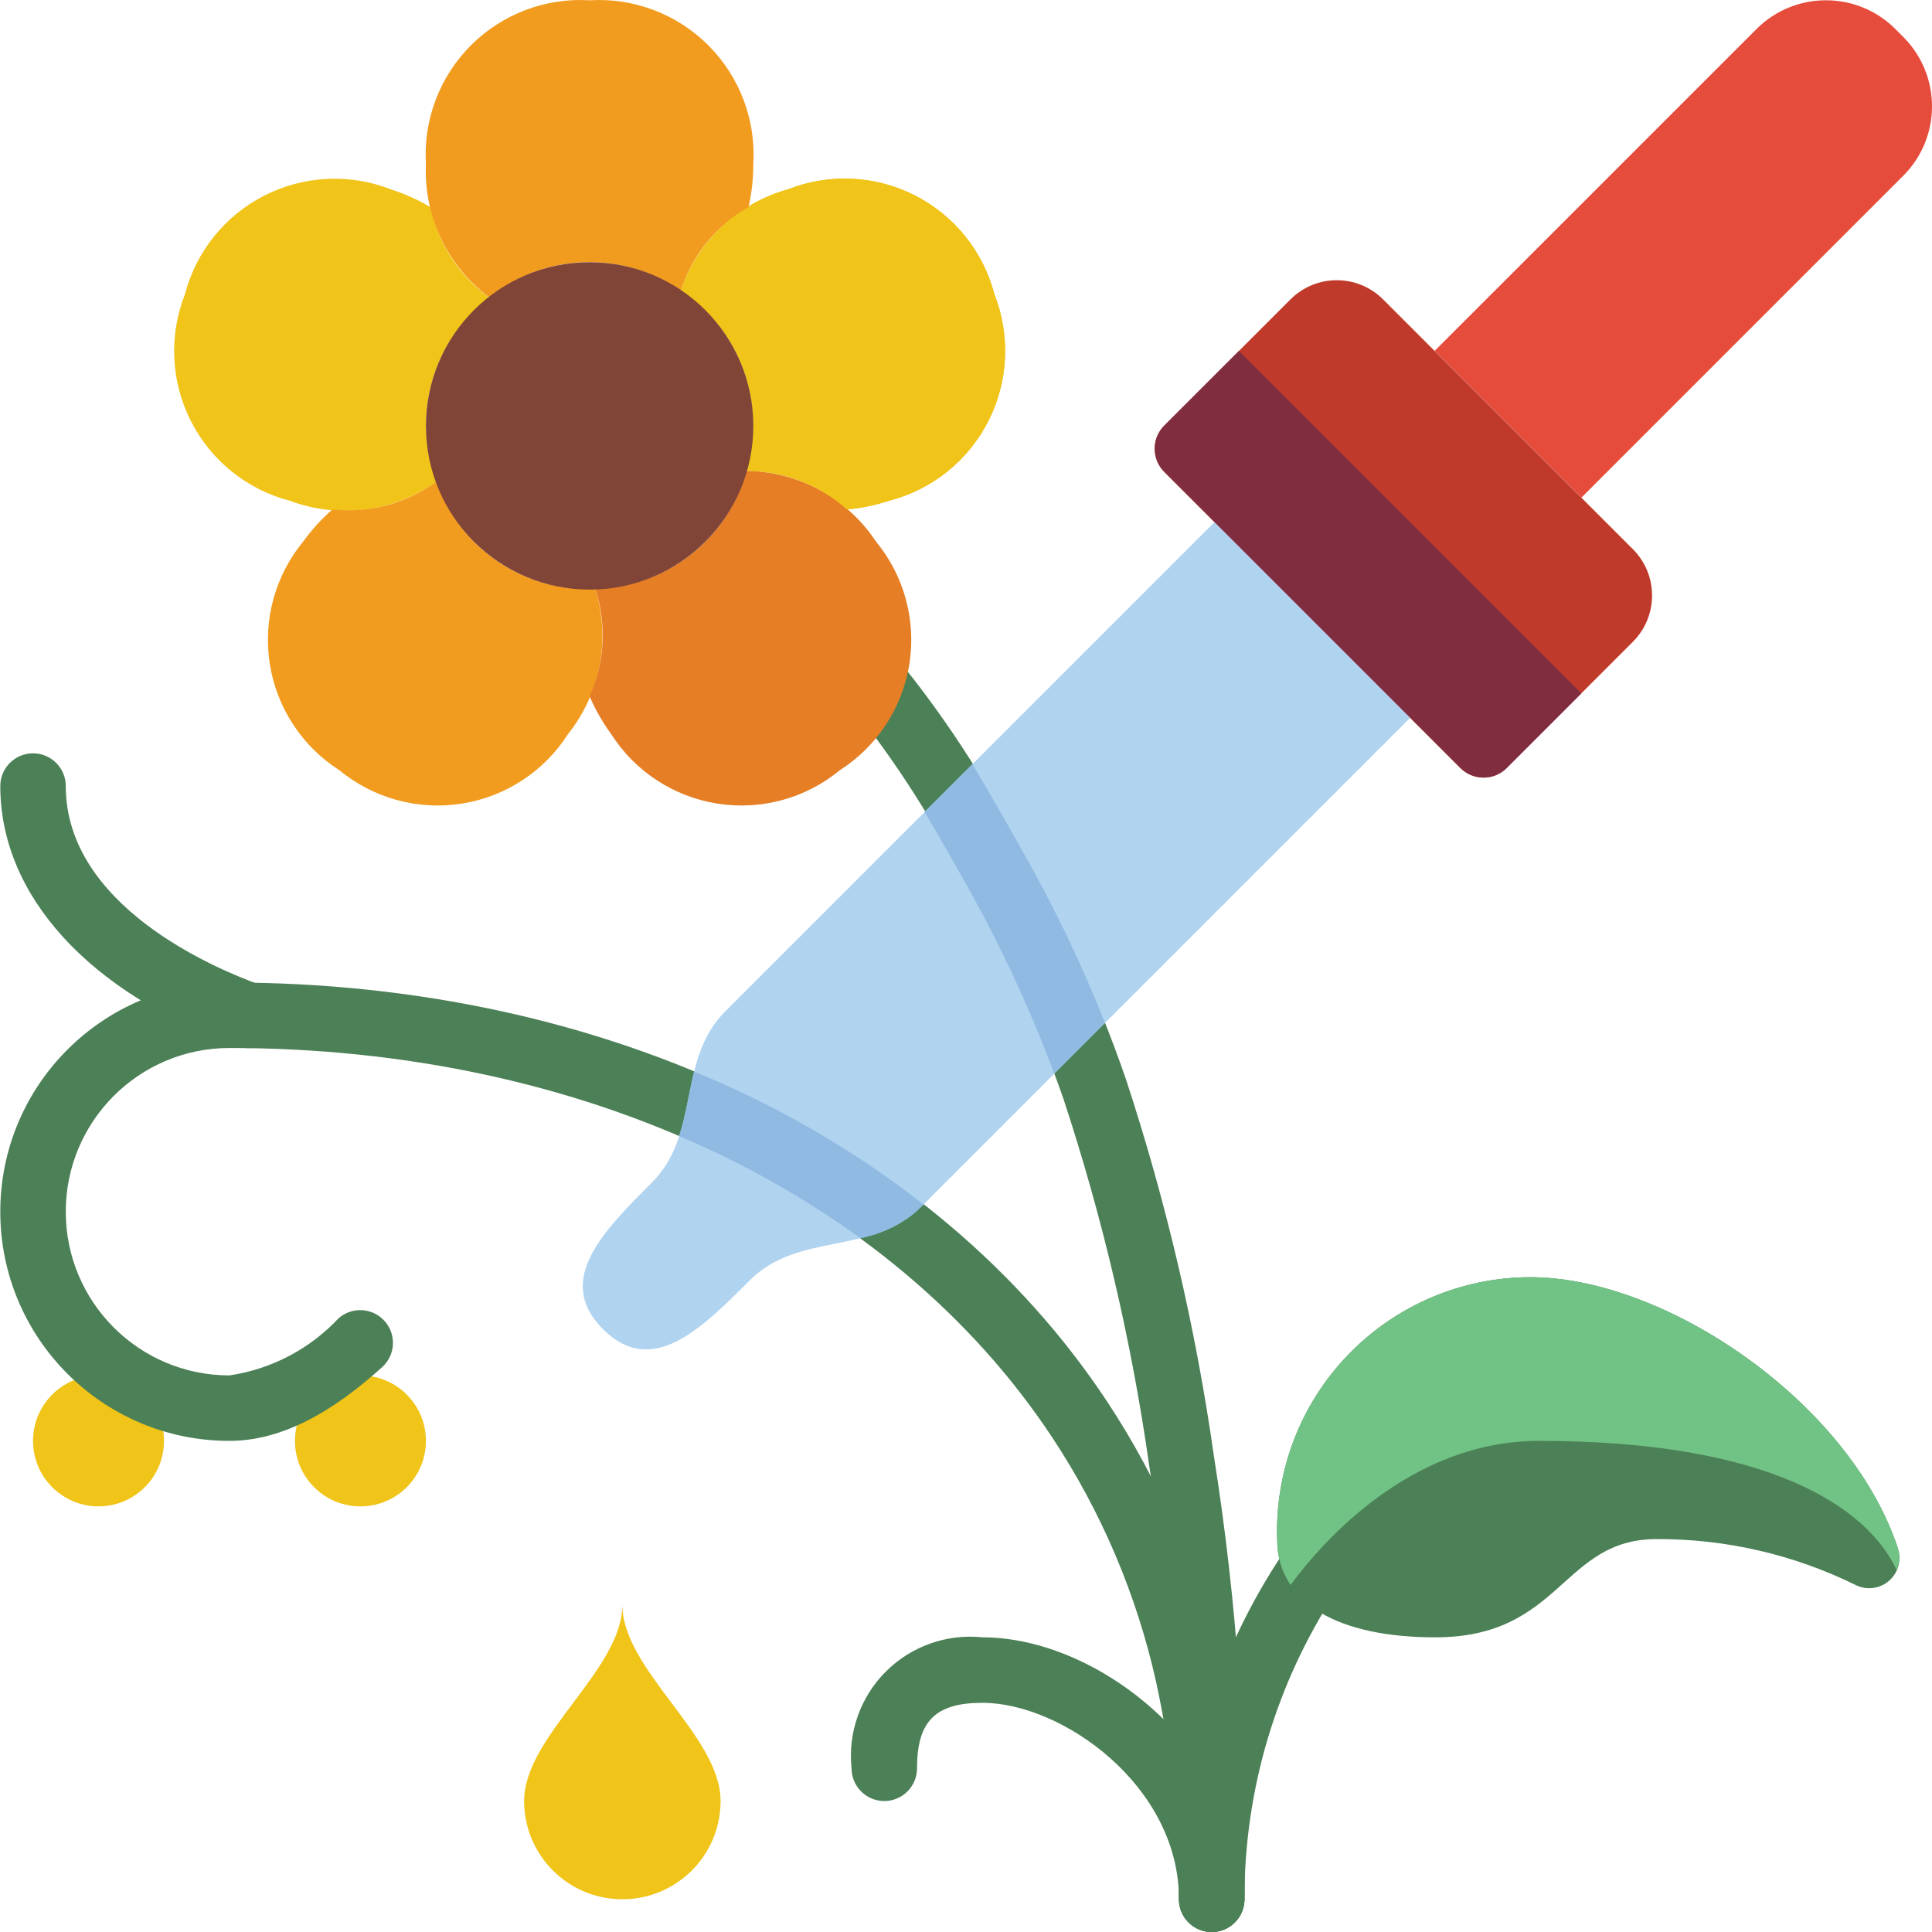 <?xml version="1.0" encoding="UTF-8"?>
<!DOCTYPE svg PUBLIC '-//W3C//DTD SVG 1.0//EN'
          'http://www.w3.org/TR/2001/REC-SVG-20010904/DTD/svg10.dtd'>
<svg contentScriptType="text/ecmascript" width="100pt" xmlns:xlink="http://www.w3.org/1999/xlink" zoomAndPan="magnify" contentStyleType="text/css" viewBox="0 0 512 512.075" height="100.0pt" preserveAspectRatio="xMidYMid meet" xmlns="http://www.w3.org/2000/svg" version="1.0"
><path style="fill:#f0c419;" d="m263.535 78.027c-2.945-11.352-10.617-20.902-21.07-26.227-10.449-5.324-22.684-5.918-33.602-1.629-13.355 3.699-24.008 13.773-28.445 26.902 16.195 10.598 23.133 30.836 16.844 49.145.148-.488.383-.938.52-1.414 9.84-.023 19.336 3.625 26.633 10.23 3.836-.355 7.621-1.137 11.281-2.336 11.352-2.949 20.895-10.621 26.219-21.074 5.32-10.449 5.91-22.68 1.621-33.598zm0 0"
  /><path style="fill:#f0c419;" d="m112.852 381.906c0 9.586-7.77 17.355-17.355 17.355-9.586 0-17.355-7.77-17.355-17.355s7.77-17.355 17.355-17.355c9.586 0 17.355 7.77 17.355 17.355zm0 0"
  /><path style="fill:#f0c419;" d="m43.426 381.906c0 9.586-7.77 17.355-17.355 17.355-9.586 0-17.355-7.77-17.355-17.355s7.77-17.355 17.355-17.355c9.586 0 17.355 7.77 17.355 17.355zm0 0"
  /><path style="fill:#f0c419;" d="m164.918 425.293c0 17.359 26.035 34.715 26.035 52.07 0 14.379-11.656 26.035-26.035 26.035-14.379 0-26.035-11.656-26.035-26.035 0-17.355 26.035-34.711 26.035-52.07zm0 0"
  /><path style="fill:#4c8056;" d="m321.121 512.074h-.25c-4.789-.137-8.562-4.129-8.426-8.922.766-38.359-1.871-76.711-7.871-114.609-4.676-32.949-12.258-65.422-22.66-97.035-7.18-20.727-16.324-40.719-27.309-59.707-9.668-18.73-21.504-36.266-35.258-52.238-3.273-3.504-3.086-9 .414-12.273 3.504-3.273 9-3.086 12.273.418 14.719 16.953 27.371 35.598 37.688 55.539 11.52 19.941 21.109 40.934 28.637 62.699 10.723 32.59 18.539 66.066 23.352 100.039 6.172 38.902 8.879 78.273 8.09 117.656-.133 4.695-3.98 8.438-8.68 8.434zm0 0"
  /><path style="fill:#f0c419;" d="m130.891 78.004c-.398.293-.867.527-1.246.867-7.977-5.77-13.516-14.301-15.535-23.934-3.305-1.965-6.824-3.551-10.484-4.73-10.918-4.289-23.148-3.695-33.602 1.629-10.453 5.324-18.121 14.875-21.07 26.227-4.289 10.918-3.695 23.152 1.629 33.602 5.328 10.453 14.875 18.125 26.23 21.07 12.98 4.855 27.523 2.969 38.832-5.043-6.891-18.098-.609-38.57 15.246-49.688zm0 0"
  /><path style="fill:#f29c1f;" d="m157.742 156.07c-19.336.957-36.855-11.34-42.523-29.852.156.477.234.969.398 1.438-7.945 5.809-17.773 8.438-27.559 7.379-2.895 2.535-5.492 5.391-7.742 8.512-7.457 9.059-10.676 20.875-8.84 32.465 1.836 11.586 8.547 21.832 18.438 28.141 9.059 7.461 20.875 10.68 32.465 8.844 11.586-1.836 21.832-8.547 28.145-18.441 8.633-10.84 11.336-25.254 7.219-38.484zm0 0"
  /><path style="fill:#e57e25;" d="m232.148 143.547c-7.645-11.555-20.52-18.578-34.375-18.742-5.07 18.68-22.18 31.535-41.531 31.203.5 0 1.004.078 1.5.062 3.062 9.352 2.527 19.512-1.5 28.488 1.52 3.535 3.434 6.887 5.699 9.996 6.309 9.895 16.555 16.605 28.145 18.441 11.586 1.836 23.406-1.383 32.465-8.844 9.891-6.309 16.602-16.555 18.438-28.141 1.836-11.59-1.383-23.406-8.84-32.465zm0 0"
  /><path style="fill:#f0c419;" d="m263.535 78.027c-2.945-11.352-10.617-20.902-21.07-26.227-10.449-5.324-22.684-5.918-33.602-1.629-13.355 3.699-24.008 13.773-28.445 26.902 16.195 10.598 23.133 30.836 16.844 49.145.148-.488.383-.938.52-1.414 9.84-.023 19.336 3.625 26.633 10.23 3.836-.355 7.621-1.137 11.281-2.336 11.352-2.949 20.895-10.621 26.219-21.074 5.32-10.449 5.91-22.68 1.621-33.598zm0 0"
  /><path style="fill:#f29c1f;" d="m156.242.074c-11.711-.707-23.164 3.637-31.457 11.934-8.297 8.293-12.641 19.746-11.934 31.457-.605 13.844 5.68 27.09 16.793 35.371 15.074-12.145 36.473-12.5 51.945-.867-.41-.297-.766-.652-1.18-.93 3.02-9.367 9.426-17.273 17.961-22.172.844-3.742 1.266-7.566 1.258-11.402.707-11.711-3.637-23.164-11.93-31.457-8.297-8.297-19.75-12.641-31.457-11.934zm0 0"
  /><g style="fill:#4c8056;"
  ><path d="m321.121 512.074c-4.793 0-8.676-3.887-8.676-8.676 0-30.203-31.102-52.07-52.07-52.07-12.488 0-17.355 4.867-17.355 17.355 0 4.793-3.883 8.68-8.676 8.68s-8.68-3.887-8.68-8.68c-.992-9.473 2.348-18.891 9.082-25.629 6.738-6.734 16.156-10.074 25.629-9.082 31.441 0 69.426 30.965 69.426 69.426 0 2.301-.914 4.508-2.543 6.133-1.629 1.629-3.836 2.543-6.137 2.543zm0 0"
    /><path d="m338.477 407.938c-.586-18.172 6.207-35.809 18.836-48.887 12.633-13.082 30.02-20.488 48.203-20.535 36.102 0 84.629 33.27 97.383 71.609 1.148 3.066.316 6.52-2.098 8.727-2.414 2.211-5.93 2.73-8.879 1.316-16.441-8.125-34.547-12.312-52.883-12.23-25.168 0-25.168 26.035-58.664 26.035-25.141 0-41.898-8.68-41.898-26.035zm0 0"
    /><path d="m321.121 512.074c-4.793 0-8.676-3.887-8.676-8.676-.176-32.754 9.5-64.805 27.77-91.988 2.875-3.836 8.312-4.609 12.148-1.734 3.832 2.875 4.609 8.312 1.734 12.148-15.887 24.234-24.332 52.594-24.297 81.574 0 2.301-.914 4.508-2.543 6.133-1.629 1.629-3.836 2.543-6.137 2.543zm0 0"
    /><path d="m321.121 512.074c-4.793 0-8.676-3.887-8.676-8.676.098-19.391-1.941-38.73-6.074-57.676-5.164-23.121-14.516-45.102-27.598-64.852-42.758-64.562-124.27-103.102-217.992-103.102-23.961 0-43.387 19.426-43.387 43.391 0 23.961 19.426 43.391 43.387 43.391 11.078-1.637 21.273-6.973 28.926-15.145 3.578-3.145 9.016-2.816 12.191.73 3.18 3.547 2.902 8.992-.617 12.199-9.379 8.402-23.793 19.57-40.5 19.57-33.547 0-60.742-27.199-60.742-60.746 0-33.551 27.195-60.746 60.742-60.746 99.574 0 186.473 41.445 232.492 110.871 14.25 21.512 24.438 45.457 30.055 70.645 4.406 20.191 6.574 40.805 6.473 61.469 0 4.789-3.887 8.676-8.68 8.676zm0 0"
    /><path d="m65.801 277.812c-1.004 0-2-.176-2.945-.52-39.336-14.172-62.816-39.938-62.816-68.945 0-4.793 3.883-8.68 8.676-8.68 4.793 0 8.68 3.887 8.68 8.68 0 31.656 39.301 48.281 51.348 52.621 3.969 1.43 6.336 5.504 5.609 9.66-.727 4.156-4.336 7.188-8.551 7.184zm0 0"
  /></g
  ><path style="fill:#804537;" d="m199.629 112.887c0 23.965-19.426 43.391-43.387 43.391-23.965 0-43.391-19.426-43.391-43.391 0-23.961 19.426-43.387 43.391-43.387 23.961 0 43.387 19.426 43.387 43.387zm0 0"
  /><path style="fill:#c03a2b;" d="m366.547 79.352 66.211 66.211c6.777 6.777 6.777 17.766 0 24.543l-33.457 33.457c-3.387 3.387-8.883 3.387-12.273 0l-78.48-78.484c-3.391-3.391-3.391-8.883 0-12.273l33.453-33.453c6.777-6.777 17.77-6.777 24.547 0zm0 0"
  /><path style="fill:#e64c3c;" d="m502.336 7.699 2.078 2.078c10.168 10.168 10.168 26.652 0 36.816l-85.293 85.297-38.898-38.898 85.297-85.293c10.164-10.168 26.648-10.168 36.816 0zm0 0"
  /><path style="fill:#b0d3f0;" d="m321.859 138.395-129.648 129.648c-12.965 12.965-6.484 32.41-19.449 45.375-12.965 12.965-25.93 25.965-12.965 38.895s25.93 0 38.895-12.965 32.414-6.48 45.379-19.445l129.648-129.648zm0 0"
  /><path style="fill:#90bae1;" d="m244.758 319.25-.695.695c-4.453 4.227-10.027 7.086-16.055 8.242-14.953-10.809-31.082-19.891-48.078-27.074 1.824-5.555 2.605-11.367 3.992-17.094 21.809 8.879 42.281 20.734 60.836 35.23zm0 0"
  /><path style="fill:#90bae1;" d="m292.832 271.086-13.449 13.453c-6.828-18.234-15.129-35.879-24.82-52.762-3.039-5.383-6.16-10.934-9.547-16.574l12.672-12.672c4.25 7.117 8.242 14.059 11.973 20.742 8.867 15.355 16.613 31.336 23.172 47.812zm0 0"
  /><path style="fill:#802d40;" d="m419.098 183.785-19.789 19.789c-3.383 3.363-8.848 3.363-12.234 0l-78.535-78.535c-3.363-3.387-3.363-8.852 0-12.238l19.785-19.785zm0 0"
  /><path style="fill:#71c285;" d="m502.664 416.098c-7.984-16.836-34.016-34.191-94.762-34.191-34.02 0-57.449 26.727-65.867 38.184-2.414-3.586-3.656-7.832-3.559-12.152-.59-18.18 6.211-35.824 18.852-48.906 12.637-13.082 30.039-20.484 48.23-20.516 36.012 0 84.609 33.234 97.367 71.594.664 1.957.57 4.094-.262 5.988zm0 0"
/></svg
>
